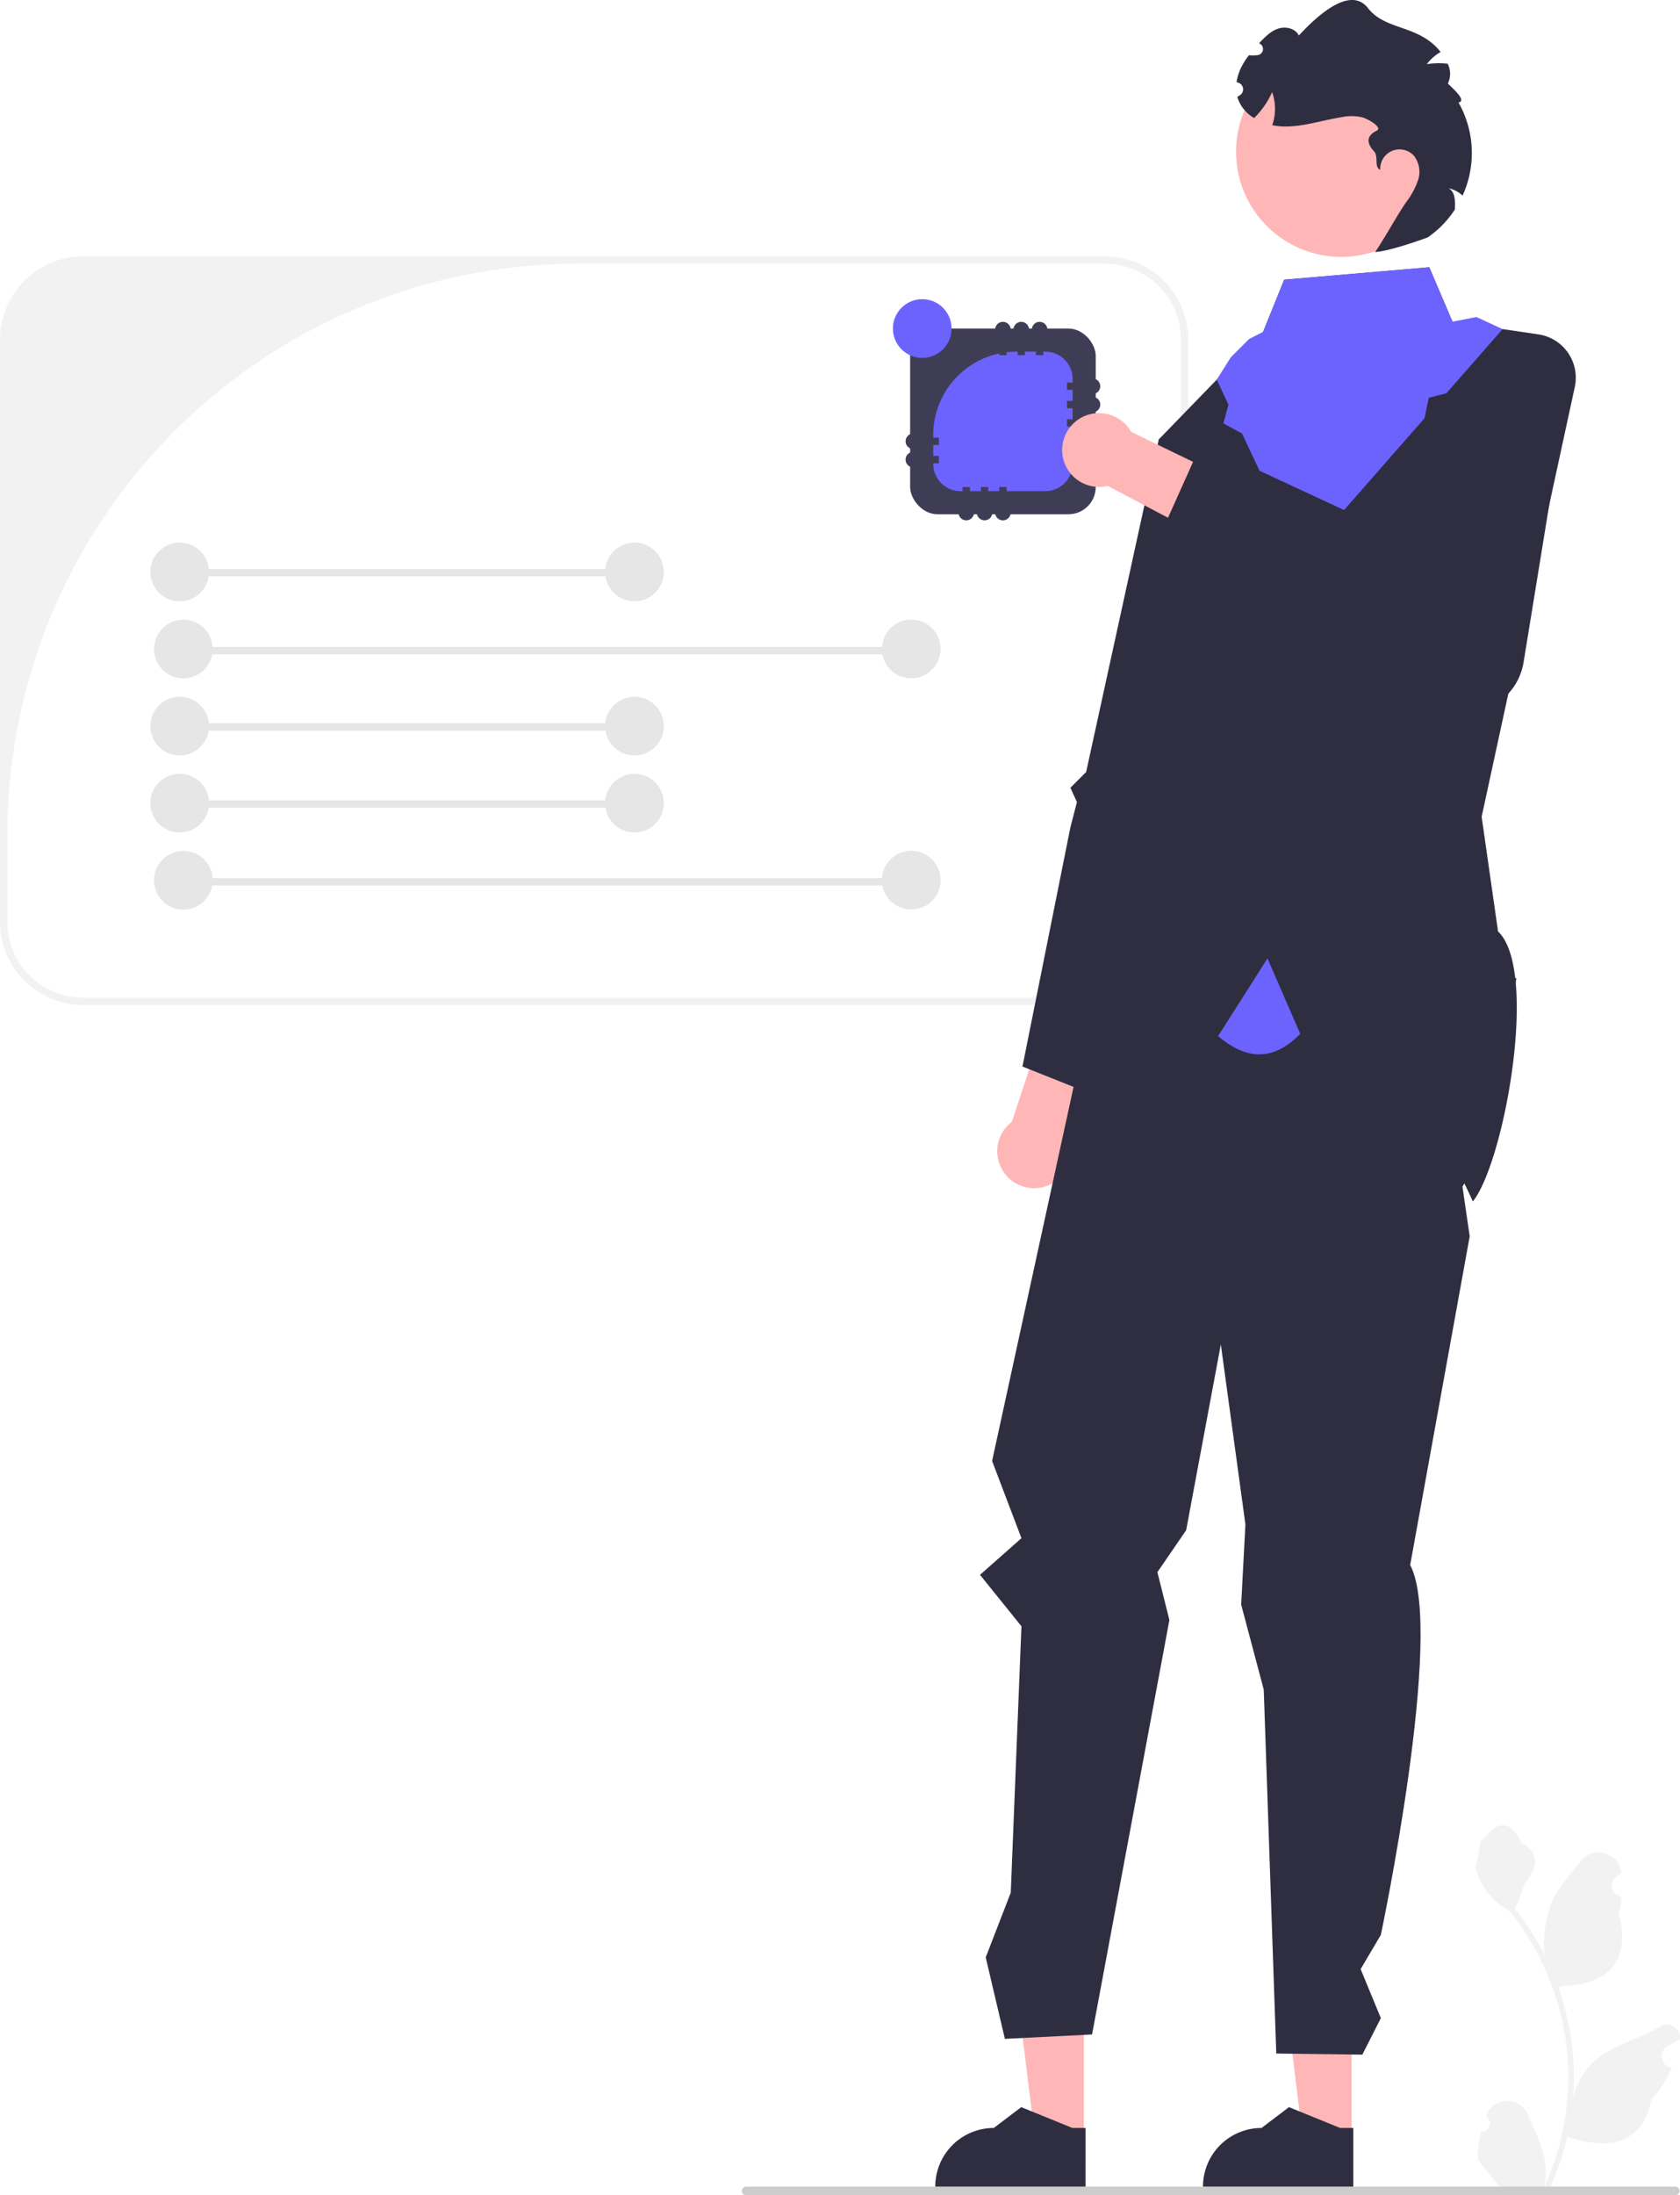 <svg data-name="Layer 1" xmlns="http://www.w3.org/2000/svg" width="458.088" height="598.163" viewBox="0 0 458.088 598.163" xmlns:xlink="http://www.w3.org/1999/xlink"><path d="M301.31,69.847H22.69A22.717,22.717,0,0,0,0,92.537v158.62a22.717,22.717,0,0,0,22.69,22.69H301.31a22.717,22.717,0,0,0,22.69-22.69v-158.62A22.717,22.717,0,0,0,301.31,69.847Zm20.69,181.31a20.69,20.69,0,0,1-20.69,20.69H22.69A20.69,20.69,0,0,1,2,251.157V227.523A155.676,155.676,0,0,1,157.676,71.847H301.31a20.69,20.69,0,0,1,20.69,20.69Z" fill="#f2f2f2"/><rect x="49.719" y="155.064" width="121.853" height="2" fill="#e6e6e6"/><rect x="49.933" y="176.277" width="196.536" height="2" fill="#e6e6e6"/><circle cx="173" cy="155.847" r="8" fill="#e6e6e6"/><circle cx="49" cy="155.847" r="8" fill="#e6e6e6"/><rect x="49.719" y="197.064" width="121.853" height="2" fill="#e6e6e6"/><circle cx="173" cy="197.847" r="8" fill="#e6e6e6"/><circle cx="49" cy="197.847" r="8" fill="#e6e6e6"/><rect x="49.719" y="218.064" width="121.853" height="2" fill="#e6e6e6"/><circle cx="173" cy="218.847" r="8" fill="#e6e6e6"/><circle cx="49" cy="218.847" r="8" fill="#e6e6e6"/><circle cx="50" cy="176.847" r="8" fill="#e6e6e6"/><circle cx="248.469" cy="176.82" r="8" fill="#e6e6e6"/><rect x="49.933" y="239.277" width="196.536" height="2" fill="#e6e6e6"/><circle cx="50" cy="239.847" r="8" fill="#e6e6e6"/><circle cx="248.469" cy="239.82" r="8" fill="#e6e6e6"/><rect x="248.166" y="89.517" width="50.606" height="50.606" rx="7.437" fill="#3f3d56"/><path d="M277.188,95.82h7.844a7.437,7.437,0,0,1,7.437,7.437v23.126a7.437,7.437,0,0,1-7.437,7.437h-23.126a7.437,7.437,0,0,1-7.437-7.437v-7.844A22.719,22.719,0,0,1,277.188,95.82Z" fill="#6c63ff"/><path d="M271.969,88.32a2.121,2.121,0,0,0,0,3,2.098,2.098,0,0,0,.5.36V96.777h2V91.68a2.098,2.098,0,0,0,.5-.36,2.121,2.121,0,0,0-3-3Z" fill="#3f3d56"/><path d="M276.969,88.32a2.121,2.121,0,0,0,0,3,2.098,2.098,0,0,0,.5.36V96.777h2V91.68a2.098,2.098,0,0,0,.5-.36,2.121,2.121,0,0,0-3-3Z" fill="#3f3d56"/><path d="M281.969,88.32a2.121,2.121,0,0,0,0,3,2.098,2.098,0,0,0,.5.36V96.777h2V91.68a2.098,2.098,0,0,0,.5-.36,2.121,2.121,0,0,0-3-3Z" fill="#3f3d56"/><path d="M274.469,137.796v-5.097h-2v5.097a2.098,2.098,0,0,0-.5.36,2.121,2.121,0,1,0,3,0A2.098,2.098,0,0,0,274.469,137.796Z" fill="#3f3d56"/><path d="M269.469,137.796v-5.097h-2v5.097a2.098,2.098,0,0,0-.5.36,2.121,2.121,0,1,0,3,0A2.098,2.098,0,0,0,269.469,137.796Z" fill="#3f3d56"/><path d="M264.469,137.796v-5.097h-2v5.097a2.098,2.098,0,0,0-.5.36,2.121,2.121,0,1,0,3,0A2.098,2.098,0,0,0,264.469,137.796Z" fill="#3f3d56"/><path d="M296.387,106.738a2.121,2.121,0,1,0,0-3,2.098,2.098,0,0,0-.36.5H290.93v2h5.097A2.098,2.098,0,0,0,296.387,106.738Z" fill="#3f3d56"/><path d="M296.387,108.738a2.098,2.098,0,0,0-.36.5H290.93v2h5.097a2.098,2.098,0,0,0,.36.5,2.121,2.121,0,1,0,0-3Z" fill="#3f3d56"/><path d="M296.387,113.738a2.098,2.098,0,0,0-.36.5H290.93v2h5.097a2.098,2.098,0,0,0,.36.5,2.121,2.121,0,1,0,0-3Z" fill="#3f3d56"/><path d="M296.387,118.738a2.098,2.098,0,0,0-.36.5H290.93v2h5.097a2.098,2.098,0,0,0,.36.5,2.121,2.121,0,1,0,0-3Z" fill="#3f3d56"/><path d="M296.387,123.738a2.098,2.098,0,0,0-.36.5H290.93v2h5.097a2.098,2.098,0,0,0,.36.5,2.121,2.121,0,1,0,0-3Z" fill="#3f3d56"/><path d="M250.551,123.738a2.121,2.121,0,1,0,0,3,2.098,2.098,0,0,0,.36-.5h5.097v-2h-5.097a2.098,2.098,0,0,0-.36-.5Z" fill="#3f3d56"/><path d="M250.551,118.738a2.121,2.121,0,1,0,0,3,2.098,2.098,0,0,0,.36-.5h5.097v-2h-5.097a2.098,2.098,0,0,0-.36-.5Z" fill="#3f3d56"/><path d="M429.402,105.45,404.002,222.54l4.47,31.25c11.26,10.68,1.616,63.099-6.884,73.589,0,0-18.966-45.339-47.046-45.679-7.89-.091-15.6.06-22.399.62a84.138,84.138,0,0,0-14.49,2.229c-26,7-22.649-2.01-22.649-2.01l20.97-162.82,15.79-16.27L344.411,90.42l5.75-14.21,39.561-3.39,6.33,14.829L409.712,89.67l9.77,1.439A11.943,11.943,0,0,1,429.402,105.45Z" fill="#2f2e41"/><polygon points="409.712 89.67 394.375 107.165 389.588 108.379 388.406 113.974 354.772 152.34 338.665 118.117 333.588 115.379 334.957 110.238 331.762 103.45 335.588 97.379 340.588 92.379 344.411 90.42 350.161 76.21 389.722 72.82 396.052 87.65 402.588 86.379 409.712 89.67" fill="#6c63ff"/><path d="M275.911,305.675l9.4-28.529,17.046,3.096L291.346,310.051a10.055,10.055,0,1,1-15.435-4.376Z" fill="#ffb6b6"/><polygon points="323.849 117.695 315.973 119.72 296.159 210.353 291.87 214.642 293.648 218.546 291.87 225.412 278.799 290.601 307.743 302.126 337.223 167.585 323.849 117.695" fill="#2f2e41"/><polygon points="368.536 582.386 355.209 582.385 348.869 530.98 368.539 530.981 368.536 582.386" fill="#ffb6b6"/><path d="M369.005,596.289l-40.982-.002v-.518a15.952,15.952,0,0,1,15.952-15.951h.001l7.486-5.679,13.967,5.68,3.578 0-.001,16.47Z" fill="#2f2e41"/><polygon points="295.536 582.386 282.209 582.385 275.869 530.98 295.539 530.981 295.536 582.386" fill="#ffb6b6"/><path d="M296.005,596.289l-40.982-.002v-.518a15.952,15.952,0,0,1,15.952-15.951h.001l7.486-5.679,13.967,5.68,3.578 0-.001,16.47Z" fill="#2f2e41"/><path d="M403.829,580.83a2.269,2.269,0,0,0,1.645-3.933l-.155-.618q.031-.074.062-.148a6.094,6.094,0,0,1,11.241.042c1.839,4.428,4.179,8.864,4.756,13.546a18.029,18.029,0,0,1-.316,6.2,72.281,72.281,0,0,0,6.575-30.021,69.767,69.767,0,0,0-.433-7.783q-.359-3.178-.995-6.31a73.119,73.119,0,0,0-14.5-30.99,19.459,19.459,0,0,1-8.093-8.397,14.843,14.843,0,0,1-1.35-4.056c.394.052,1.486-5.949,1.188-6.317.549-.833,1.532-1.247,2.131-2.06,2.982-4.043,7.091-3.337,9.236,2.157,4.582,2.313,4.627,6.148,1.815,9.837-1.789,2.347-2.035,5.522-3.604,8.035.162.207.329.407.491.614a73.588,73.588,0,0,1,7.681,12.169,30.592,30.592,0,0,1,1.826-14.21c1.748-4.217,5.025-7.769,7.91-11.415a6.279,6.279,0,0,1,11.184,3.083q.009.081.017.161-.643.363-1.259.77a3.078,3.078,0,0,0,1.241,5.602l.063.01a30.626,30.626,0,0,1-.807,4.579c3.702,14.316-4.29,19.53-15.701,19.764-.252.129-.497.258-.749.381a75.113,75.113,0,0,1,4.043,19.028,71.245,71.245,0,0,1-.052,11.503l.019-.136a18.826,18.826,0,0,1,6.427-10.87c4.946-4.063,11.933-5.559,17.268-8.824a3.533,3.533,0,0,1,5.411,3.437l-.022.143a20.68,20.68,0,0,0-2.319,1.117q-.643.363-1.259.77a3.078,3.078,0,0,0,1.241,5.602l.063.01c.045.006.084.013.129.019a30.655,30.655,0,0,1-5.639,8.829c-2.315,12.497-12.256,13.683-22.89,10.044h-.006a75.091,75.091,0,0,1-5.044,14.726H404.281c-.065-.2-.123-.407-.181-.607a20.478,20.478,0,0,0,4.986-.297c-1.337-1.641-2.674-3.294-4.011-4.935a1.121,1.121,0,0,1-.084-.097c-.678-.84-1.363-1.673-2.041-2.512l-0-.001a29.99,29.99,0,0,1,.879-7.64l.001-0Z" fill="#f2f2f2"/><path d="M202.278,596.973a1.186,1.186,0,0,0,1.19,1.19h253.29a1.19,1.19,0,0,0,0-2.38h-253.29A1.187,1.187,0,0,0,202.278,596.973Z" fill="#ccc"/><path d="M402.253,264.625,298.517,269.598l-28,128.482,8,21.037-11.298,9.986,11.298,14.014-2.912,72.581-6.832,17.642,5.234,22.196,23.766-1.196L318.861,441.422l-3.273-13.043,7.844-11.434,9.453-50.614,6.703,49.048-1.156,21.834,6.156,23.166,3.418,99.157,23.465.303,5.046-9.956-5.511-13.346,5.511-9.331s17.511-82.89,8-100.78l16.23-89.567-1.975-13.519,6.441-11.129,8.273-45.659-11.233-1.927Z" fill="#2f2e41"/><path d="M308.429,117.667l27.035,13.091-5.324,16.487L302.05,132.388a10.055,10.055,0,1,1,6.379-14.721Z" fill="#ffb6b6"/><path d="M391.355,192.39a16.498,16.498,0,0,1-7.744-8.788l-68.839-34.262,12.778-28.467,61.222,28.467,19.494-56.53,3.761.711a17.793,17.793,0,0,1,14.258,20.345l-10.862,66.676a16.539,16.539,0,0,1-24.068,11.849Z" fill="#2f2e41"/><path d="M354.541,281.7c-8.333,8.538-15.909,6.088-22.399.62l13.46-21.181Z" fill="#6c63ff"/><circle cx="365.701" cy="41.324" r="28.666" fill="#ffb6b6"/><path d="M398.802,53.3a8.107,8.107,0,0,0-3.8-2c1.56.85,1.76,2.78,1.729,4.74,0,.359-.02.71-.03,1.06a27.7,27.7,0,0,1-7.39,7.58s-9.61,3.61-14.35,4.01c2.479-3.59,5.97-10.01,8.449-13.59a21.254,21.254,0,0,0,3.25-5.99,7.17,7.17,0,0,0-1-6.51,5.271,5.271,0,0,0-9.31,3.65c-1.76-.73-.389-3.599-1.69-5.01-1.97-2.136-2.261-4.162.73-5.631,1.667-.818-2.12-3.109-3.92-3.63a12.824,12.824,0,0,0-5.55-.069c-5.29.81-10.46,2.649-15.82,2.55a18.073,18.073,0,0,1-3.2-.351,13.518,13.518,0,0,0-.03-9.01,23.191,23.191,0,0,1-4.899,7.061,9.874,9.874,0,0,1-4.596-5.775l.006-.015q.368-.205.72-.426a1.918,1.918,0,0,0-.871-3.509l-.058-.006a13.611,13.611,0,0,1,1.3-4.12,18.956,18.956,0,0,1,2.08-3.26,11.134,11.134,0,0,0,2.31-.02l.051-.005a1.673,1.673,0,0,0,.575-3.143q-.083-.046-.166-.093l-.001-.006c1.525-1.624,3.143-3.326,5.272-4.003,2.029-.641,4.63-.03,5.56,1.899,5.19-5.62,14.07-13.6,18.851-7.47,4.851,6.234,13.88,4.421,19.81,11.95l-0.0 0a13.026,13.026,0,0,0-3.771,3.319,22.083,22.083,0,0,1,5.681-.12,6.007,6.007,0,0,1,.069,5.4c1.721,1.69,5.16,4.71,2.9,5.17a27.909,27.909,0,0,1,1.11,25.37Z" fill="#2f2e41"/><circle cx="251.469" cy="89.517" r="8" fill="#6c63ff"/></svg>